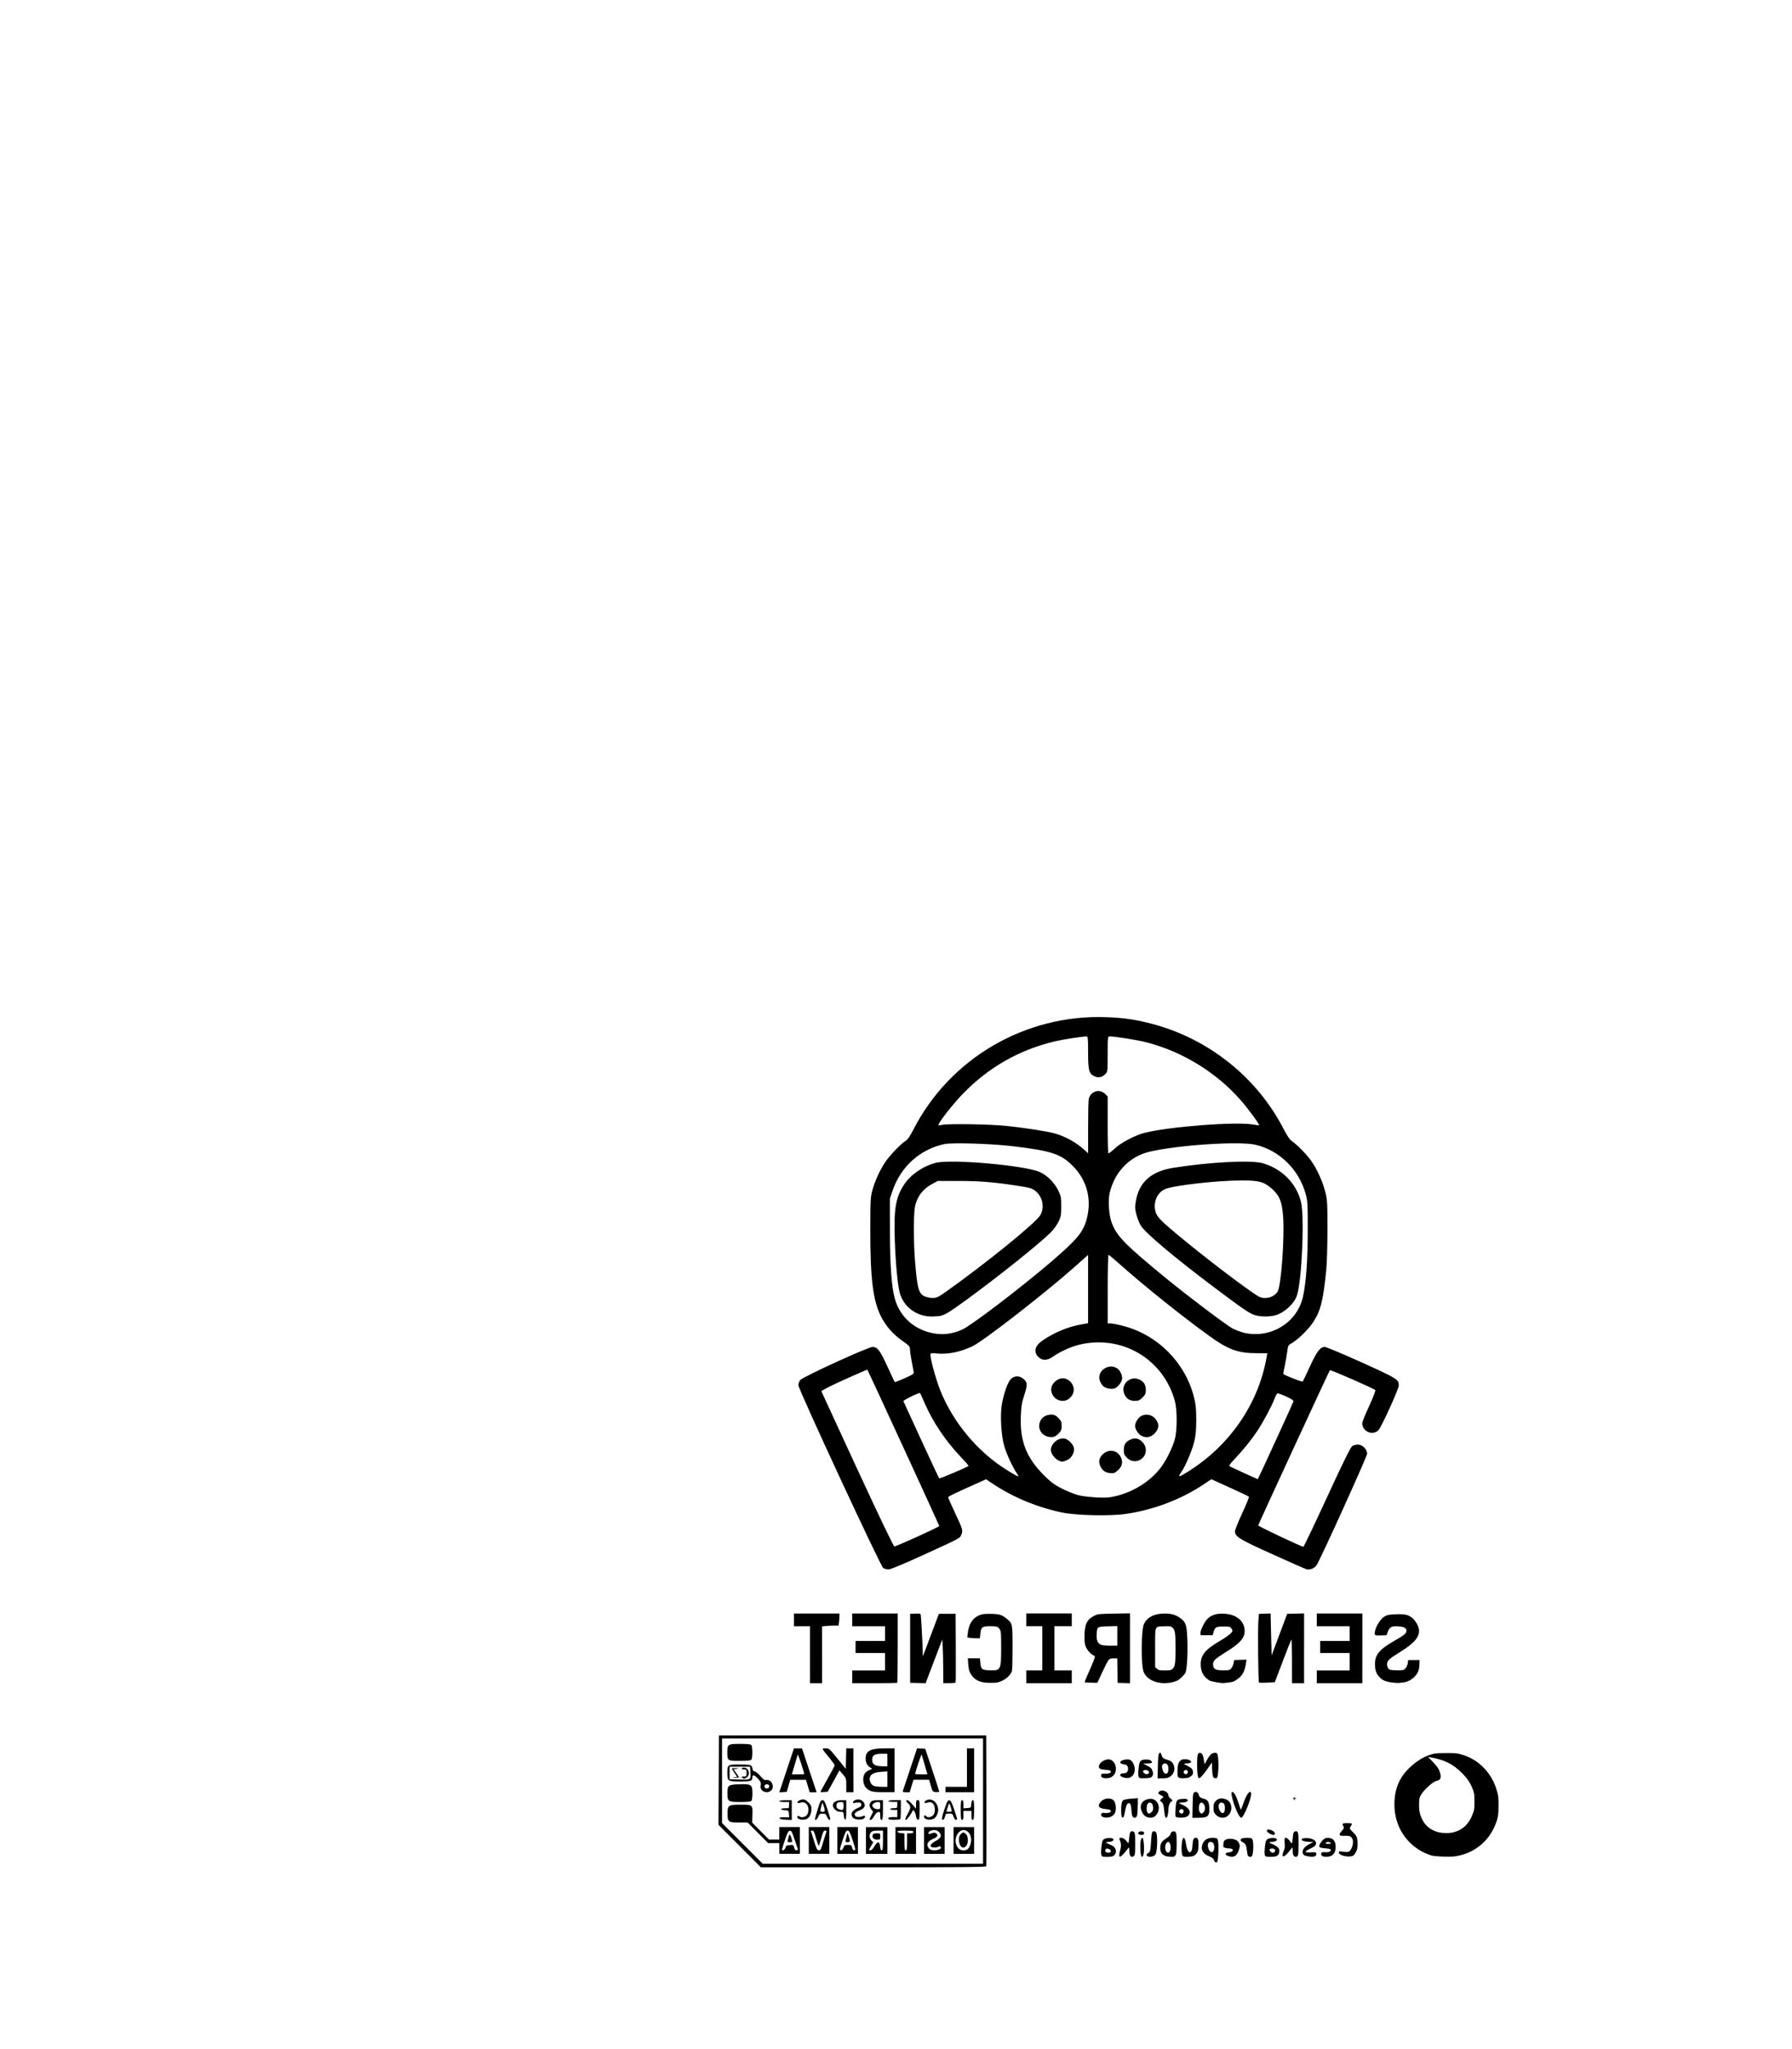 <?xml version="1.0" encoding="UTF-8" standalone="no"?>
<!-- Created with Inkscape (http://www.inkscape.org/) -->

<svg
   xmlns:dc="http://purl.org/dc/elements/1.1/"
   xmlns:cc="http://creativecommons.org/ns#"
   xmlns:rdf="http://www.w3.org/1999/02/22-rdf-syntax-ns#"
   xmlns:svg="http://www.w3.org/2000/svg"
   xmlns="http://www.w3.org/2000/svg"
   xmlns:sodipodi="http://sodipodi.sourceforge.net/DTD/sodipodi-0.dtd"
   xmlns:inkscape="http://www.inkscape.org/namespaces/inkscape"
   width="63.0mm"
   height="72.0mm"
   viewBox="0 0 63.0 72.0"
   version="1.1"
   id="svg8"
   inkscape:version="0.92.1 r15371"
   sodipodi:docname="PCB_artwork.svg">
  <sodipodi:namedview
     id="base"
     pagecolor="#ffffff"
     bordercolor="#666666"
     borderopacity="1.0"
     inkscape:pageopacity="0.0"
     inkscape:pageshadow="2"
     inkscape:zoom="1.979899"
     inkscape:cx="132.64948"
     inkscape:cy="74.460148"
     inkscape:document-units="mm"
     inkscape:current-layer="g4502"
     showgrid="true"
     inkscape:window-width="1920"
     inkscape:window-height="1043"
     inkscape:window-x="0"
     inkscape:window-y="0"
     inkscape:window-maximized="1"
     borderlayer="true"
     inkscape:measure-start="0,0"
     inkscape:measure-end="0,0">
    <inkscape:grid
       id="grid4486"
       units="mm"
       type="xygrid"
       empspacing="1"
       spacingy="2.54"
       spacingx="2.54" />
  </sodipodi:namedview>
  <defs
     id="defs2" />
  <g
     id="g4492"
     sodipodi:insensitive="true"
     inkscape:groupmode="layer"
     inkscape:label="[fixed] BG">
    <rect
       id="rect4490"
       style="stroke:none;fill-opacity:1;fill:#FFFFFF"
       height="72.0"
       width="63.0"
       y="0"
       x="0" />
  </g>
  <g
     id="g4494"
     inkscape:groupmode="layer"
     inkscape:label="Edge.Cuts" />
  <g
     id="g4496"
     inkscape:groupmode="layer"
     inkscape:label="B.Cu-disabled" />
  <g
     id="g4498"
     inkscape:groupmode="layer"
     inkscape:label="B.Mask-disabled" />
  <g
     id="g4500"
     inkscape:groupmode="layer"
     inkscape:label="B.Silk-disabled" />
  <g
     id="g4502"
     inkscape:groupmode="layer"
     inkscape:label="F.Cu">
    <path
       style="fill:#000000;stroke-width:0.034"
       d="m 46.127,55.123 c 0.059,-0.025 0.13,-0.081 0.159,-0.125 0.14,-0.215 1.777,-3.824 1.777,-3.917 0,-0.155 -0.159,-0.316 -0.315,-0.321 -0.068,-0.002 -0.161,0.021 -0.207,0.051 -0.06,0.04 -0.305,0.534 -0.887,1.796 -0.442,0.958 -0.816,1.742 -0.831,1.742 -0.073,0 -1.596,-0.721 -1.589,-0.752 0.012,-0.054 2.493,-5.421 2.52,-5.452 0.021,-0.024 1.526,0.635 1.597,0.699 0.016,0.015 -0.08,0.266 -0.215,0.558 -0.135,0.292 -0.245,0.563 -0.245,0.604 0,0.299 0.377,0.456 0.576,0.239 0.106,-0.116 0.707,-1.438 0.709,-1.561 0.004,-0.213 -0.046,-0.244 -1.307,-0.814 -0.66,-0.298 -1.242,-0.542 -1.294,-0.542 -0.162,9.97e-4 -0.283,0.159 -0.524,0.689 -0.125,0.274 -0.24,0.511 -0.256,0.527 -0.02,0.02 -0.591,-0.202 -0.68,-0.265 -0.004,-0.002 0.023,-0.143 0.057,-0.314 0.035,-0.17 0.074,-0.397 0.087,-0.503 0.022,-0.181 0.033,-0.199 0.162,-0.271 0.207,-0.116 0.587,-0.49 0.745,-0.732 0.264,-0.406 0.349,-0.743 0.458,-1.815 0.025,-0.242 0.044,-0.874 0.044,-1.446 1.8e-4,-0.938 -0.005,-1.039 -0.077,-1.321 -0.093,-0.367 -0.295,-0.812 -0.502,-1.1 -0.156,-0.218 -0.517,-0.583 -0.685,-0.692 -0.059,-0.039 -0.162,-0.192 -0.273,-0.407 -0.937,-1.824 -2.646,-3.187 -4.655,-3.709 -0.566,-0.147 -0.972,-0.206 -1.587,-0.228 -2.842,-0.104 -5.501,1.448 -6.782,3.959 -0.11,0.215 -0.199,0.346 -0.263,0.383 -0.157,0.093 -0.552,0.5 -0.71,0.734 -0.197,0.29 -0.365,0.652 -0.459,0.987 -0.073,0.26 -0.077,0.34 -0.078,1.446 -0.001,1.675 0.095,2.451 0.374,3.004 0.17,0.337 0.424,0.629 0.745,0.853 0.243,0.17 0.274,0.204 0.275,0.301 4.53e-4,0.06 0.024,0.233 0.053,0.384 0.028,0.151 0.06,0.323 0.071,0.381 0.019,0.104 0.016,0.107 -0.311,0.255 -0.182,0.082 -0.338,0.142 -0.347,0.133 -0.009,-0.009 -0.126,-0.255 -0.259,-0.547 -0.259,-0.565 -0.35,-0.686 -0.522,-0.686 -0.155,0 -2.454,1.052 -2.541,1.162 -0.037,0.047 -0.068,0.128 -0.068,0.179 0,0.144 2.887,6.363 2.983,6.426 0.043,0.028 0.129,0.051 0.191,0.05 0.07,-8.8e-4 0.525,-0.19 1.197,-0.497 1.358,-0.621 1.304,-0.592 1.361,-0.729 0.06,-0.144 0.048,-0.184 -0.239,-0.793 -0.125,-0.265 -0.227,-0.497 -0.226,-0.516 4.56e-4,-0.03 0.222,-0.136 1.156,-0.553 l 0.176,-0.079 0.22,0.147 c 0.723,0.484 1.574,0.838 2.459,1.022 0.495,0.103 1.67,0.13 2.218,0.051 0.994,-0.143 1.977,-0.517 2.772,-1.053 l 0.251,-0.169 0.648,0.294 c 0.357,0.162 0.659,0.305 0.673,0.318 0.014,0.013 -0.091,0.271 -0.232,0.574 -0.141,0.303 -0.257,0.593 -0.257,0.644 -4.15e-4,0.189 0.137,0.274 1.308,0.803 0.615,0.278 1.158,0.517 1.207,0.532 0.053,0.015 0.131,0.008 0.195,-0.019 z m -15.984,-3.492 c -0.687,-1.486 -1.256,-2.72 -1.265,-2.742 -0.009,-0.025 0.296,-0.181 0.795,-0.407 0.446,-0.201 0.814,-0.361 0.82,-0.356 0.023,0.027 2.53,5.471 2.529,5.493 -0.001,0.035 -1.52,0.725 -1.58,0.718 -0.03,-0.004 -0.545,-1.077 -1.299,-2.707 z m 7.733,0.895 c -0.141,-0.04 -0.397,-0.145 -0.568,-0.233 -0.251,-0.129 -0.371,-0.22 -0.621,-0.471 -0.604,-0.607 -0.831,-1.191 -0.799,-2.049 0.014,-0.361 0.034,-0.484 0.124,-0.762 0.12,-0.369 0.113,-0.447 -0.05,-0.575 -0.135,-0.106 -0.307,-0.097 -0.427,0.024 -0.107,0.107 -0.246,0.5 -0.313,0.885 -0.066,0.378 -0.024,1.107 0.085,1.471 0.087,0.292 0.279,0.706 0.44,0.952 0.073,0.112 0.074,0.117 0.01,0.093 -0.037,-0.014 -0.197,-0.106 -0.354,-0.204 -1.039,-0.649 -1.893,-1.67 -2.348,-2.806 -0.142,-0.356 -0.343,-1.075 -0.343,-1.231 0,-0.081 0.004,-0.082 0.232,-0.061 0.384,0.036 0.827,-0.055 1.248,-0.257 0.388,-0.186 2.555,-1.869 3.586,-2.785 l 0.475,-0.423 v 1.2 1.2 l -0.248,0.044 c -0.457,0.082 -0.933,0.279 -1.339,0.554 -0.294,0.199 -0.346,0.416 -0.145,0.603 0.127,0.118 0.306,0.111 0.485,-0.018 0.228,-0.165 0.617,-0.346 0.898,-0.418 1.503,-0.385 2.991,0.475 3.399,1.965 0.085,0.309 0.085,1.031 8.7e-4,1.342 -0.091,0.336 -0.337,0.815 -0.553,1.075 -0.412,0.497 -1.061,0.861 -1.723,0.968 -0.235,0.038 -0.897,-0.009 -1.152,-0.081 z m 1.42,-0.859 c 0.156,-0.137 0.192,-0.289 0.108,-0.464 -0.115,-0.243 -0.409,-0.301 -0.614,-0.121 -0.143,0.126 -0.18,0.26 -0.114,0.417 0.07,0.165 0.171,0.242 0.344,0.261 0.133,0.015 0.166,0.004 0.276,-0.093 z m 0.774,-0.367 c 0.232,-0.118 0.284,-0.412 0.109,-0.612 -0.126,-0.143 -0.26,-0.18 -0.417,-0.114 -0.184,0.078 -0.253,0.179 -0.253,0.371 0,0.141 0.017,0.184 0.105,0.273 0.13,0.13 0.3,0.161 0.456,0.081 z m -2.54,-0.004 c 0.151,-0.075 0.256,-0.274 0.224,-0.422 -0.029,-0.131 -0.194,-0.298 -0.323,-0.326 -0.215,-0.047 -0.485,0.173 -0.485,0.395 0,0.183 0.224,0.413 0.402,0.413 0.034,-2.5e-5 0.116,-0.027 0.182,-0.06 z m 3.047,-0.915 c 0.139,-0.139 0.176,-0.264 0.118,-0.403 -0.101,-0.244 -0.371,-0.343 -0.587,-0.215 -0.101,0.059 -0.204,0.23 -0.204,0.337 0,0.107 0.103,0.278 0.204,0.337 0.165,0.097 0.336,0.077 0.469,-0.056 z m -3.371,-0.002 c 0.1,-0.1 0.117,-0.141 0.117,-0.279 0,-0.138 -0.017,-0.179 -0.117,-0.279 -0.09,-0.09 -0.146,-0.117 -0.243,-0.117 -0.166,0 -0.315,0.081 -0.38,0.205 -0.147,0.284 0.049,0.586 0.38,0.586 0.097,0 0.152,-0.027 0.243,-0.117 z m 2.96,-1.273 c 0.097,-0.097 0.117,-0.142 0.117,-0.268 0,-0.172 -0.064,-0.281 -0.207,-0.355 -0.351,-0.182 -0.715,0.182 -0.533,0.533 0.074,0.143 0.183,0.207 0.355,0.207 0.125,0 0.17,-0.02 0.268,-0.117 z m -2.585,0.042 c 0.22,-0.173 0.225,-0.451 0.013,-0.63 -0.15,-0.126 -0.335,-0.119 -0.492,0.019 -0.152,0.133 -0.186,0.287 -0.104,0.46 0.105,0.222 0.397,0.297 0.583,0.151 z m 1.622,-0.37 c 0.09,-0.038 0.215,-0.193 0.241,-0.299 0.03,-0.119 -0.049,-0.314 -0.158,-0.391 -0.294,-0.21 -0.726,0.074 -0.625,0.411 0.021,0.069 0.075,0.161 0.121,0.204 0.092,0.086 0.306,0.124 0.421,0.075 z m 4.557,2.991 c -0.251,-0.114 -0.483,-0.222 -0.515,-0.239 -0.051,-0.027 -0.028,-0.064 0.162,-0.266 0.306,-0.324 0.583,-0.668 0.794,-0.983 0.203,-0.302 0.517,-0.891 0.609,-1.139 0.034,-0.092 0.079,-0.174 0.1,-0.182 0.021,-0.008 0.159,0.041 0.307,0.109 0.204,0.094 0.265,0.138 0.253,0.182 -0.014,0.051 -1.241,2.724 -1.251,2.725 -0.003,7.8e-5 -0.209,-0.093 -0.46,-0.207 z M 32.387,50.598 c -0.336,-0.729 -0.618,-1.342 -0.626,-1.363 -0.014,-0.036 0.56,-0.316 0.586,-0.286 0.006,0.008 0.079,0.167 0.161,0.355 0.289,0.665 0.731,1.322 1.268,1.887 0.159,0.167 0.283,0.31 0.275,0.317 -0.047,0.046 -1.015,0.457 -1.032,0.438 -0.012,-0.013 -0.296,-0.619 -0.632,-1.348 z m 9.068,1.253 c 0,-0.011 0.032,-0.065 0.071,-0.12 0.138,-0.194 0.376,-0.746 0.452,-1.049 0.061,-0.245 0.077,-0.406 0.077,-0.79 0,-0.384 -0.015,-0.544 -0.077,-0.79 -0.306,-1.226 -1.285,-2.207 -2.51,-2.518 -0.18,-0.046 -0.371,-0.083 -0.426,-0.083 h -0.099 v -1.205 c 0,-0.663 0.012,-1.205 0.027,-1.205 0.015,0 0.203,0.157 0.419,0.349 0.839,0.747 2.179,1.82 3.134,2.508 0.656,0.473 1.001,0.599 1.644,0.6 l 0.387,6.82e-4 -0.021,0.121 c -0.286,1.665 -1.318,3.155 -2.819,4.072 -0.204,0.125 -0.258,0.147 -0.258,0.107 z m 2.272,-5.024 c -0.123,-0.029 -0.309,-0.101 -0.413,-0.159 -0.236,-0.133 -1.561,-1.133 -2.272,-1.714 -1.507,-1.233 -1.792,-1.526 -1.966,-2.013 -0.093,-0.261 -0.125,-0.763 -0.065,-1.02 0.174,-0.747 0.704,-1.292 1.415,-1.456 1.021,-0.235 3.151,-0.373 3.713,-0.241 0.841,0.197 1.525,0.867 1.763,1.726 0.069,0.247 0.074,0.348 0.074,1.284 -8.8e-4,1.04 -0.06,1.855 -0.17,2.337 -0.208,0.912 -1.143,1.478 -2.079,1.258 z m 1.125,-0.615 c 0.322,-0.101 0.655,-0.414 0.746,-0.7 0.171,-0.539 0.267,-2.741 0.142,-3.269 -0.154,-0.652 -0.664,-1.172 -1.344,-1.37 -0.404,-0.118 -1.873,-0.042 -3.148,0.161 -0.776,0.124 -1.201,0.501 -1.315,1.167 -0.037,0.213 -0.034,0.275 0.018,0.474 0.033,0.126 0.099,0.296 0.147,0.377 0.151,0.258 1.17,1.118 2.578,2.175 1.063,0.798 1.251,0.926 1.452,0.986 0.196,0.059 0.531,0.058 0.722,-0.002 z M 44.081,45.448 c -0.706,-0.481 -2.178,-1.623 -2.967,-2.303 -0.293,-0.252 -0.409,-0.376 -0.46,-0.491 -0.145,-0.328 -0.004,-0.735 0.302,-0.87 0.3,-0.133 1.838,-0.306 2.718,-0.306 0.59,0 0.775,0.052 1.046,0.296 0.264,0.238 0.348,0.442 0.388,0.951 0.058,0.738 -0.067,2.469 -0.193,2.661 -0.09,0.137 -0.257,0.222 -0.439,0.222 -0.135,9.5e-5 -0.199,-0.026 -0.396,-0.16 z M 32.721,46.829 C 32.099,46.683 31.632,46.242 31.461,45.641 31.344,45.229 31.288,44.468 31.286,43.267 l -0.001,-1.153 0.094,-0.275 c 0.289,-0.848 0.962,-1.454 1.821,-1.639 0.266,-0.057 1.627,-0.016 2.37,0.071 1.394,0.164 1.724,0.272 2.152,0.704 0.511,0.515 0.679,1.223 0.461,1.932 -0.128,0.414 -0.346,0.669 -1.202,1.406 -1.053,0.906 -2.827,2.259 -3.157,2.407 -0.366,0.164 -0.72,0.199 -1.101,0.11 z m 0.371,-0.6 c 0.168,-0.051 0.333,-0.155 0.895,-0.564 1.105,-0.805 2.563,-1.97 2.957,-2.364 0.093,-0.093 0.213,-0.258 0.267,-0.368 0.088,-0.179 0.098,-0.235 0.098,-0.545 0,-0.319 -0.008,-0.362 -0.112,-0.571 -0.132,-0.269 -0.381,-0.516 -0.638,-0.633 -0.512,-0.234 -3.099,-0.464 -3.656,-0.326 -0.44,0.11 -0.881,0.409 -1.111,0.754 -0.196,0.294 -0.284,0.55 -0.324,0.95 -0.064,0.637 0.039,2.423 0.166,2.872 0.141,0.499 0.601,0.832 1.141,0.825 0.127,-0.002 0.27,-0.015 0.317,-0.029 z M 32.523,45.558 c -0.23,-0.096 -0.278,-0.273 -0.361,-1.341 -0.046,-0.593 -0.044,-1.591 0.004,-1.817 0.077,-0.362 0.283,-0.63 0.623,-0.809 l 0.182,-0.096 0.723,8.14e-4 c 0.74,8.58e-4 1.199,0.037 2.008,0.158 0.528,0.079 0.605,0.103 0.74,0.23 0.227,0.215 0.281,0.563 0.126,0.821 -0.165,0.274 -1.933,1.707 -3.299,2.674 -0.28,0.198 -0.343,0.228 -0.474,0.228 -0.083,0 -0.205,-0.022 -0.27,-0.05 z m 6.419,-6.039 v -0.991 l -0.089,-0.089 c -0.199,-0.199 -0.522,-0.095 -0.578,0.187 -0.012,0.059 -0.021,0.51 -0.021,1.002 v 0.895 L 38.124,40.404 c -0.305,-0.276 -0.707,-0.493 -1.093,-0.591 -0.286,-0.072 -1.003,-0.182 -1.633,-0.25 -0.572,-0.062 -2.053,-0.086 -2.284,-0.037 -0.089,0.019 -0.129,0.016 -0.121,-0.008 0.046,-0.134 0.524,-0.74 0.855,-1.082 0.904,-0.934 1.989,-1.552 3.248,-1.848 0.274,-0.065 0.944,-0.168 1.097,-0.17 0.055,-6.33e-4 0.06,0.048 0.06,0.551 0,0.638 0.031,0.757 0.218,0.846 0.143,0.068 0.27,0.044 0.387,-0.073 0.082,-0.082 0.083,-0.093 0.083,-0.704 0,-0.593 0.004,-0.621 0.067,-0.621 0.18,0 0.92,0.116 1.241,0.194 1.276,0.312 2.509,1.061 3.374,2.052 0.262,0.3 0.665,0.85 0.641,0.875 -0.006,0.006 -0.093,-0.004 -0.194,-0.023 -0.587,-0.111 -2.962,0.069 -3.838,0.292 -0.329,0.084 -0.819,0.342 -1.041,0.549 -0.109,0.101 -0.209,0.177 -0.224,0.169 -0.014,-0.009 -0.026,-0.462 -0.026,-1.007 z"
       id="path5274"
       inkscape:connector-curvature="0" />
    <path
       style="fill:#000000;stroke-width:0.031"
       d="m 34.672,65.573 c 0.008,-0.022 0.011,-1.065 0.007,-2.318 l -0.008,-2.278 h -4.698 -4.698 l -0.008,1.571 -0.008,1.571 0.746,0.747 0.746,0.747 h 3.953 c 3.134,0 3.956,-0.008 3.968,-0.039 z M 26.099,64.772 25.384,64.057 v -1.485 -1.485 h 4.588 4.588 v 2.2 2.2 h -3.873 -3.873 z m 8.147,-0.102 v -0.471 h -0.361 -0.361 v 0.471 0.471 h 0.361 0.361 z m -0.561,0.266 c -0.257,-0.326 0.094,-0.841 0.37,-0.544 0.123,0.132 0.112,0.422 -0.021,0.568 -0.078,0.087 -0.273,0.073 -0.349,-0.024 z m 0.292,-0.085 c 0.071,-0.102 0.064,-0.324 -0.014,-0.402 -0.035,-0.035 -0.077,-0.063 -0.094,-0.063 -0.017,0 -0.06,0.028 -0.094,0.063 -0.124,0.124 -0.055,0.471 0.094,0.471 0.033,0 0.081,-0.031 0.108,-0.07 z M 33.209,64.67 v -0.471 h -0.361 -0.361 v 0.471 0.471 h 0.361 0.361 z m -0.542,0.291 c -0.119,-0.133 -0.069,-0.263 0.135,-0.348 0.159,-0.066 0.193,-0.125 0.11,-0.194 -0.035,-0.029 -0.071,-0.03 -0.146,-0.004 -0.125,0.044 -0.122,0.044 -0.122,-0.013 0,-0.064 0.147,-0.117 0.258,-0.092 0.109,0.024 0.195,0.144 0.167,0.232 -0.011,0.035 -0.094,0.103 -0.183,0.151 -0.197,0.106 -0.226,0.207 -0.063,0.223 0.055,0.005 0.129,-0.005 0.163,-0.024 0.045,-0.024 0.069,-0.023 0.085,0.003 0.067,0.109 -0.311,0.17 -0.404,0.066 z m -0.463,-0.291 v -0.471 h -0.361 -0.361 v 0.471 0.471 h 0.361 0.361 z m -0.409,0.049 v -0.297 l -0.115,-0.01 c -0.063,-0.005 -0.121,-0.027 -0.128,-0.049 -0.01,-0.029 0.058,-0.039 0.273,-0.039 0.233,0 0.285,0.009 0.285,0.047 0,0.033 -0.033,0.047 -0.11,0.047 h -0.11 v 0.299 c 0,0.244 -0.009,0.299 -0.047,0.299 -0.039,0 -0.047,-0.054 -0.047,-0.297 z m -0.597,-0.049 v -0.471 h -0.377 -0.377 v 0.471 0.471 h 0.377 0.377 z m -0.257,0.212 c -0.014,-0.19 -0.091,-0.194 -0.199,-0.01 -0.054,0.092 -0.106,0.143 -0.145,0.143 -0.058,0 -0.056,-0.008 0.021,-0.14 l 0.082,-0.14 -0.065,-0.065 c -0.078,-0.078 -0.084,-0.211 -0.013,-0.29 0.039,-0.043 0.098,-0.057 0.236,-0.057 h 0.184 v 0.346 c 0,0.28 -0.009,0.346 -0.045,0.346 -0.031,0 -0.048,-0.043 -0.055,-0.133 z m 0.006,-0.354 c 0,-0.107 -0.003,-0.11 -0.124,-0.11 -0.097,0 -0.128,0.014 -0.144,0.064 -0.029,0.091 0.038,0.156 0.161,0.156 0.1,0 0.106,-0.006 0.106,-0.11 z m -0.786,0.141 v -0.471 h -0.361 -0.361 v 0.471 0.471 h 0.361 0.361 z m -0.204,0.251 c -0.019,-0.085 -0.032,-0.094 -0.146,-0.094 -0.11,0 -0.129,0.011 -0.158,0.094 -0.02,0.058 -0.055,0.094 -0.09,0.094 -0.052,0 -0.046,-0.033 0.057,-0.346 0.096,-0.291 0.124,-0.346 0.179,-0.346 0.054,0 0.083,0.055 0.179,0.346 0.104,0.315 0.109,0.346 0.057,0.346 -0.038,0 -0.064,-0.031 -0.078,-0.094 z m -0.081,-0.244 c -0.001,-0.03 -0.02,-0.104 -0.042,-0.164 l -0.039,-0.109 -0.037,0.146 c -0.048,0.189 -0.049,0.181 0.042,0.181 0.055,0 0.078,-0.017 0.076,-0.055 z m -0.72,-0.008 v -0.471 h -0.361 -0.361 v 0.471 0.471 h 0.361 0.361 z m -0.536,0.024 c -0.054,-0.177 -0.105,-0.333 -0.113,-0.346 -0.008,-0.013 0.013,-0.024 0.047,-0.024 0.05,0 0.075,0.049 0.135,0.267 0.041,0.147 0.083,0.267 0.093,0.267 0.011,0 0.052,-0.12 0.091,-0.267 0.059,-0.22 0.083,-0.267 0.134,-0.267 0.042,0 0.056,0.015 0.044,0.047 -0.01,0.026 -0.056,0.171 -0.101,0.322 -0.1,0.33 -0.096,0.322 -0.171,0.322 -0.048,0 -0.079,-0.062 -0.159,-0.322 z m -0.501,-0.024 v -0.471 h -0.361 -0.361 v 0.22 0.22 h -0.181 -0.181 l -0.296,-0.298 -0.296,-0.298 0.009,-0.281 c 0.011,-0.346 0.007,-0.349 -0.427,-0.349 -0.415,0 -0.449,0.024 -0.449,0.311 0,0.295 0.029,0.317 0.412,0.317 h 0.297 l 0.36,0.361 0.36,0.361 h 0.197 0.197 v 0.189 0.189 h 0.361 0.361 z m -0.2,0.25 c -0.018,-0.091 -0.026,-0.096 -0.152,-0.086 -0.112,0.008 -0.136,0.022 -0.151,0.088 -0.017,0.072 -0.126,0.134 -0.126,0.072 0,-0.015 0.047,-0.168 0.105,-0.34 0.084,-0.25 0.118,-0.315 0.17,-0.323 0.056,-0.008 0.078,0.031 0.167,0.299 0.056,0.169 0.109,0.326 0.117,0.347 0.009,0.023 -0.011,0.039 -0.048,0.039 -0.044,0 -0.068,-0.028 -0.082,-0.096 z m -0.088,-0.305 c -0.043,-0.16 -0.077,-0.187 -0.102,-0.081 -0.012,0.049 -0.029,0.113 -0.038,0.144 -0.013,0.044 0.003,0.055 0.078,0.055 0.093,0 0.094,-9.03e-4 0.062,-0.118 z m 6.395,-0.689 c 0.012,-0.012 0.021,-0.167 0.021,-0.346 0,-0.262 -0.009,-0.325 -0.045,-0.325 -0.031,0 -0.048,0.043 -0.055,0.134 -0.01,0.133 -0.01,0.134 -0.143,0.143 l -0.134,0.01 v -0.143 c 0,-0.106 -0.012,-0.143 -0.047,-0.143 -0.039,0 -0.047,0.059 -0.047,0.346 0,0.286 0.008,0.346 0.047,0.346 0.036,0 0.047,-0.038 0.047,-0.157 V 63.632 h 0.141 0.141 v 0.157 c 0,0.146 0.022,0.187 0.073,0.136 z m -0.576,-0.004 c 0,-0.014 -0.047,-0.166 -0.105,-0.338 -0.084,-0.25 -0.118,-0.315 -0.169,-0.323 -0.056,-0.008 -0.079,0.033 -0.176,0.322 -0.1,0.3 -0.107,0.401 -0.024,0.349 0.016,-0.01 0.038,-0.06 0.05,-0.112 0.019,-0.084 0.033,-0.094 0.141,-0.094 0.11,0 0.124,0.01 0.157,0.11 0.02,0.06 0.056,0.11 0.081,0.11 0.025,0 0.045,-0.011 0.045,-0.025 z m -0.377,-0.269 c 0,-0.01 0.05,-0.171 0.085,-0.272 0.009,-0.028 0.034,0.011 0.06,0.094 0.058,0.189 0.058,0.189 -0.05,0.189 -0.052,0 -0.094,-0.005 -0.094,-0.011 z m -0.449,0.256 c 0.099,-0.048 0.177,-0.23 0.156,-0.363 -0.037,-0.228 -0.197,-0.353 -0.382,-0.3 -0.093,0.027 -0.139,0.13 -0.047,0.107 0.155,-0.04 0.187,-0.037 0.248,0.025 0.09,0.09 0.092,0.323 0.003,0.412 -0.066,0.066 -0.203,0.085 -0.236,0.031 -0.029,-0.047 -0.079,-0.038 -0.079,0.015 0,0.098 0.197,0.141 0.336,0.073 z m -0.515,0.017 c 0.012,-0.012 0.022,-0.168 0.022,-0.346 0,-0.304 -0.004,-0.325 -0.063,-0.325 -0.054,0 -0.063,0.021 -0.064,0.149 l -0.001,0.149 -0.128,-0.149 c -0.07,-0.082 -0.148,-0.149 -0.172,-0.149 -0.062,0 -0.055,0.043 0.018,0.109 0.106,0.096 0.106,0.164 0.003,0.347 -0.102,0.181 -0.117,0.235 -0.065,0.235 0.028,0 0.189,-0.227 0.232,-0.326 0.023,-0.053 0.095,0.074 0.113,0.198 0.015,0.105 0.06,0.152 0.104,0.108 z m -0.659,-6.62e-4 c 0.012,-0.011 0.021,-0.167 0.021,-0.346 v -0.325 h -0.22 c -0.126,0 -0.22,0.013 -0.22,0.031 0,0.017 0.071,0.031 0.157,0.031 h 0.157 v 0.11 c 0,0.107 -0.003,0.11 -0.126,0.11 -0.069,0 -0.126,0.014 -0.126,0.031 0,0.017 0.057,0.031 0.126,0.031 h 0.126 v 0.126 0.126 H 31.387 c -0.119,0 -0.157,0.012 -0.157,0.047 0,0.037 0.043,0.047 0.199,0.047 0.109,0 0.208,-0.009 0.22,-0.021 z M 31.041,63.601 V 63.255 h -0.184 c -0.138,0 -0.197,0.014 -0.236,0.057 -0.07,0.077 -0.066,0.168 0.012,0.267 l 0.064,0.082 -0.064,0.126 c -0.076,0.149 -0.077,0.16 -0.019,0.16 0.025,0 0.078,-0.06 0.118,-0.134 0.047,-0.085 0.099,-0.137 0.144,-0.144 0.064,-0.009 0.07,0.003 0.07,0.134 0,0.107 0.012,0.144 0.047,0.144 0.039,0 0.047,-0.059 0.047,-0.346 z m -0.328,-0.081 c -0.027,-0.027 -0.049,-0.061 -0.049,-0.076 0,-0.058 0.103,-0.126 0.191,-0.126 0.086,0 0.092,0.008 0.092,0.126 0,0.118 -0.006,0.126 -0.092,0.126 -0.051,0 -0.114,-0.022 -0.141,-0.049 z m -0.372,0.396 c 0.039,-0.017 0.071,-0.053 0.071,-0.082 0,-0.037 -0.015,-0.045 -0.055,-0.028 -0.113,0.049 -0.247,0.051 -0.285,0.005 -0.06,-0.072 -0.014,-0.137 0.14,-0.195 0.177,-0.068 0.232,-0.166 0.157,-0.281 -0.062,-0.095 -0.174,-0.129 -0.293,-0.089 -0.089,0.03 -0.128,0.13 -0.041,0.105 0.026,-0.007 0.09,-0.014 0.141,-0.016 0.074,-0.002 0.096,0.012 0.104,0.067 0.008,0.055 -0.015,0.08 -0.109,0.119 -0.22,0.092 -0.286,0.211 -0.191,0.342 0.047,0.065 0.258,0.095 0.36,0.052 z M 29.752,63.604 V 63.255 h -0.173 c -0.276,0 -0.387,0.166 -0.221,0.331 0.052,0.052 0.112,0.077 0.187,0.077 0.106,0 0.11,0.004 0.119,0.131 0.005,0.072 0.027,0.137 0.049,0.144 0.03,0.01 0.039,-0.071 0.039,-0.335 z m -0.265,-0.033 c -0.061,-0.023 -0.081,-0.053 -0.081,-0.122 0,-0.097 0.045,-0.13 0.175,-0.13 0.067,0 0.076,0.014 0.076,0.12 0,0.168 -0.025,0.187 -0.171,0.132 z M 29.187,63.909 c 0,-0.021 -0.045,-0.176 -0.101,-0.346 -0.088,-0.268 -0.11,-0.308 -0.171,-0.308 -0.062,0 -0.082,0.038 -0.166,0.31 -0.053,0.17 -0.096,0.326 -0.096,0.346 0,0.076 0.068,0.031 0.112,-0.074 0.04,-0.096 0.06,-0.11 0.155,-0.11 0.095,0 0.115,0.014 0.155,0.11 0.044,0.106 0.112,0.15 0.112,0.072 z m -0.346,-0.284 c 9.7e-5,-0.022 0.016,-0.096 0.036,-0.165 l 0.036,-0.126 0.04,0.11 c 0.063,0.173 0.056,0.22 -0.033,0.22 -0.043,0 -0.078,-0.018 -0.078,-0.039 z m -0.481,0.29 c 0.094,-0.038 0.167,-0.189 0.167,-0.347 0,-0.106 -0.02,-0.15 -0.107,-0.237 -0.113,-0.113 -0.186,-0.13 -0.317,-0.07 -0.082,0.037 -0.092,0.115 -0.012,0.092 0.135,-0.038 0.179,-0.034 0.249,0.023 0.1,0.081 0.109,0.309 0.017,0.41 -0.064,0.071 -0.204,0.088 -0.26,0.032 -0.025,-0.025 -0.041,-0.023 -0.058,0.005 -0.057,0.092 0.165,0.155 0.322,0.092 z m -0.525,-0.312 v -0.347 h -0.22 c -0.126,0 -0.22,0.013 -0.22,0.031 0,0.017 0.078,0.031 0.173,0.031 h 0.173 v 0.11 c 0,0.109 -7.81e-4,0.11 -0.141,0.11 -0.179,0 -0.186,0.056 -0.008,0.069 0.13,0.009 0.134,0.013 0.143,0.128 l 0.01,0.118 h -0.177 c -0.128,0 -0.174,0.011 -0.164,0.039 0.008,0.025 0.09,0.043 0.223,0.049 l 0.21,0.009 z M 26.415,63.281 c 0.022,-0.022 0.038,-0.13 0.038,-0.266 0,-0.31 -0.036,-0.334 -0.473,-0.32 -0.382,0.013 -0.407,0.033 -0.407,0.326 0,0.279 0.029,0.297 0.46,0.297 0.226,0 0.358,-0.013 0.382,-0.038 z m 7.831,-1.078 V 61.433 h -0.126 -0.126 v 0.676 0.676 h -0.377 -0.377 v 0.094 0.094 h 0.503 0.503 z m -1.226,0.748 c 0,-0.014 -0.111,-0.358 -0.246,-0.764 l -0.246,-0.738 -0.144,-0.009 -0.144,-0.009 -0.243,0.732 c -0.134,0.403 -0.25,0.75 -0.258,0.772 -0.01,0.027 0.024,0.039 0.114,0.039 h 0.128 l 0.067,-0.22 0.067,-0.22 h 0.275 0.275 l 0.06,0.212 c 0.06,0.21 0.062,0.212 0.177,0.222 0.064,0.005 0.117,-0.002 0.117,-0.016 z m -0.848,-0.614 c 0.012,-0.102 0.219,-0.717 0.231,-0.684 0.009,0.026 0.058,0.192 0.109,0.369 l 0.092,0.322 h -0.216 c -0.119,0 -0.216,-0.004 -0.216,-0.008 z m -0.724,-0.134 V 61.433 h -0.347 c -0.502,0 -0.669,0.089 -0.669,0.357 0,0.147 0.062,0.262 0.174,0.322 0.068,0.036 0.067,0.038 -0.043,0.084 -0.149,0.062 -0.215,0.164 -0.215,0.329 0,0.184 0.071,0.308 0.219,0.384 0.104,0.053 0.185,0.063 0.502,0.063 h 0.378 z m -0.735,0.546 c -0.095,-0.043 -0.159,-0.186 -0.132,-0.293 0.03,-0.12 0.152,-0.181 0.397,-0.198 l 0.219,-0.016 v 0.271 0.271 h -0.203 c -0.112,0 -0.238,-0.016 -0.281,-0.036 z m 0.065,-0.723 c -0.093,-0.049 -0.115,-0.088 -0.115,-0.206 -6.62e-4,-0.143 0.093,-0.198 0.336,-0.198 h 0.197 v 0.22 0.22 h -0.175 c -0.096,0 -0.206,-0.016 -0.244,-0.036 z m -0.776,0.178 V 61.433 h -0.125 -0.125 l -0.009,0.359 -0.009,0.359 -0.292,-0.359 C 29.16,61.442 29.149,61.433 29.026,61.433 c -0.148,0 -0.152,-0.011 0.12,0.319 0.109,0.132 0.198,0.256 0.198,0.275 0,0.019 -0.113,0.235 -0.251,0.479 -0.138,0.244 -0.251,0.45 -0.251,0.457 0,0.007 0.058,0.009 0.129,0.004 l 0.129,-0.01 0.206,-0.375 0.206,-0.375 0.12,0.139 c 0.117,0.136 0.12,0.146 0.12,0.383 l 9.9e-5,0.244 h 0.126 0.126 z m -1.55,0 -0.256,-0.77 h -0.142 -0.142 l -0.257,0.772 -0.257,0.772 0.131,-0.009 0.131,-0.009 0.061,-0.212 0.061,-0.212 h 0.276 0.276 l 0.066,0.22 0.066,0.22 h 0.122 0.122 z m -0.518,-0.181 c 0.051,-0.177 0.101,-0.343 0.11,-0.369 0.012,-0.033 0.218,0.583 0.229,0.684 4.62e-4,0.004 -0.097,0.008 -0.216,0.008 h -0.217 z m -0.823,0.888 c 0.137,-0.137 0.006,-0.404 -0.181,-0.368 -0.056,0.011 -0.1,-0.02 -0.198,-0.137 -0.069,-0.083 -0.158,-0.155 -0.196,-0.161 -0.047,-0.007 -0.073,-0.036 -0.08,-0.088 -0.02,-0.146 -0.052,-0.157 -0.448,-0.157 -0.434,0 -0.437,0.002 -0.437,0.31 0,0.273 0.022,0.287 0.452,0.287 0.375,0 0.428,-0.018 0.428,-0.148 0,-0.107 0.072,-0.088 0.199,0.052 0.096,0.106 0.109,0.14 0.094,0.232 -0.014,0.084 -0.002,0.123 0.049,0.175 0.084,0.084 0.235,0.086 0.318,0.004 z m -0.236,-0.141 c 0,-0.069 0.098,-0.104 0.149,-0.053 0.053,0.053 7.21e-4,0.136 -0.078,0.125 -0.046,-0.007 -0.071,-0.032 -0.071,-0.072 z m -1.226,-0.472 v -0.22 h 0.361 0.361 l 0.009,0.185 c 0.015,0.283 0.027,0.274 -0.378,0.264 l -0.354,-0.009 z m 0.606,0.155 c 0.099,-0.069 0.097,-0.246 -0.004,-0.312 -0.041,-0.027 -0.097,-0.04 -0.126,-0.029 -0.079,0.03 -0.061,0.063 0.035,0.061 0.08,-0.001 0.086,0.008 0.086,0.124 0,0.116 -0.006,0.126 -0.086,0.124 -0.095,-0.001 -0.115,0.031 -0.037,0.061 0.063,0.024 0.051,0.027 0.132,-0.03 z m -0.277,-0.006 c -4.63e-4,-0.013 -0.044,-0.08 -0.096,-0.149 l -0.095,-0.126 0.104,-0.019 c 0.101,-0.019 0.1,-0.02 -0.029,-0.024 -0.073,-0.002 -0.134,0.004 -0.134,0.014 0,0.01 0.042,0.08 0.094,0.155 l 0.094,0.137 -0.102,0.013 c -0.089,0.011 -0.085,0.013 0.031,0.018 0.073,0.003 0.133,-0.005 0.133,-0.019 z m 0.435,-0.611 c 0.05,-0.05 0.05,-0.472 0,-0.522 -0.025,-0.025 -0.158,-0.038 -0.391,-0.038 -0.43,0 -0.452,0.014 -0.452,0.287 0,0.307 0.004,0.31 0.435,0.31 0.246,0 0.382,-0.013 0.407,-0.038 z"
       id="path11642"
       inkscape:connector-curvature="0" />
    <path
       style="fill:#000000;stroke-width:0.016"
       d="m 42.797,65.41 c 0.036,-0.114 0.052,-0.526 0.027,-0.703 -0.016,-0.114 -0.042,-0.132 -0.188,-0.132 -0.18,5.58e-4 -0.288,0.062 -0.353,0.204 -0.086,0.185 -0.002,0.358 0.214,0.441 0.119,0.045 0.174,0.092 0.193,0.165 0.016,0.059 0.091,0.077 0.107,0.025 z m -0.263,-0.366 c -0.068,-0.075 -0.094,-0.247 -0.045,-0.297 0.042,-0.042 0.132,-0.033 0.164,0.016 0.067,0.102 0.035,0.317 -0.047,0.317 -0.021,0 -0.054,-0.017 -0.072,-0.037 z m 8.617,0.182 c 0.637,-0.086 1.171,-0.499 1.412,-1.092 0.099,-0.243 0.121,-0.372 0.12,-0.701 -9.64e-4,-0.272 -0.005,-0.318 -0.044,-0.462 -0.089,-0.332 -0.237,-0.603 -0.455,-0.834 -0.232,-0.246 -0.499,-0.406 -0.826,-0.495 -0.148,-0.04 -0.182,-0.043 -0.509,-0.043 -0.379,-4.02e-4 -0.462,0.012 -0.683,0.1 -0.28,0.112 -0.616,0.376 -0.818,0.644 -0.22,0.292 -0.325,0.634 -0.326,1.058 -0.001,0.749 0.401,1.392 1.064,1.705 0.083,0.039 0.206,0.083 0.273,0.098 0.147,0.032 0.624,0.046 0.791,0.024 z m -0.548,-0.839 c -0.271,-0.057 -0.488,-0.22 -0.603,-0.455 -0.089,-0.181 -0.118,-0.33 -0.11,-0.565 0.006,-0.176 0.01,-0.194 0.061,-0.29 0.094,-0.176 0.424,-0.476 0.553,-0.502 0.137,-0.028 0.172,-0.104 0.126,-0.27 -0.041,-0.147 -0.096,-0.231 -0.271,-0.411 l -0.155,-0.161 0.065,0.011 c 0.518,0.09 0.817,0.24 1.142,0.57 0.187,0.19 0.294,0.356 0.373,0.575 0.05,0.139 0.051,0.152 0.051,0.413 -1.85e-4,0.253 -0.003,0.277 -0.046,0.4 -0.138,0.395 -0.381,0.62 -0.746,0.692 -0.116,0.023 -0.314,0.02 -0.441,-0.007 z m -3.074,0.833 c 0.075,-0.028 0.094,-0.049 0.153,-0.172 0.038,-0.08 0.043,-0.109 0.043,-0.269 0,-0.217 -0.025,-0.277 -0.173,-0.414 -0.053,-0.049 -0.096,-0.102 -0.096,-0.12 0,-0.017 0.018,-0.058 0.041,-0.091 0.028,-0.041 0.035,-0.065 0.024,-0.077 -0.009,-0.009 -0.079,-0.017 -0.154,-0.017 -0.164,0 -0.192,0.017 -0.15,0.088 0.043,0.072 0.034,0.105 -0.046,0.186 -0.08,0.081 -0.097,0.148 -0.043,0.165 0.017,0.005 0.092,0.008 0.167,0.006 0.158,-0.004 0.206,0.017 0.251,0.112 0.056,0.118 -0.013,0.371 -0.119,0.441 -0.036,0.024 -0.15,0.022 -0.281,-0.005 -0.057,-0.012 -0.088,0.012 -0.074,0.057 0.028,0.088 0.323,0.157 0.457,0.107 z m -0.767,0.004 c 0.135,-0.048 0.195,-0.152 0.194,-0.338 -5.58e-4,-0.183 -0.08,-0.291 -0.227,-0.307 -0.093,-0.01 -0.141,0.003 -0.205,0.057 -0.067,0.056 -0.145,0.179 -0.145,0.227 0,0.052 0.042,0.069 0.207,0.081 0.199,0.015 0.244,0.044 0.17,0.111 -0.025,0.023 -0.059,0.028 -0.162,0.027 -0.117,-0.002 -0.131,0.001 -0.141,0.031 -0.015,0.048 0.003,0.091 0.05,0.112 0.051,0.023 0.194,0.022 0.26,-0.001 z m -0.155,-0.46 c 0,-0.043 0.084,-0.056 0.154,-0.024 0.061,0.028 0.035,0.047 -0.065,0.047 -0.065,0 -0.089,-0.006 -0.089,-0.023 z m -0.375,0.458 c 0.046,-0.023 0.062,-0.083 0.031,-0.12 -0.017,-0.021 -0.047,-0.023 -0.179,-0.014 -0.238,0.017 -0.24,-0.032 -0.004,-0.14 0.139,-0.064 0.189,-0.113 0.189,-0.187 0,-0.094 -0.145,-0.174 -0.319,-0.177 -0.131,-0.002 -0.195,0.016 -0.188,0.052 0.009,0.046 0.088,0.071 0.253,0.081 l 0.157,0.009 -0.113,0.056 c -0.192,0.096 -0.282,0.207 -0.261,0.322 0.013,0.071 0.054,0.098 0.179,0.121 0.126,0.023 0.204,0.022 0.254,-0.004 z m -0.602,-0.032 c 0.017,-0.039 0.022,-0.142 0.022,-0.396 0,-0.388 -0.012,-0.449 -0.089,-0.449 -0.079,0 -0.101,0.046 -0.115,0.237 -0.007,0.095 -0.018,0.178 -0.024,0.184 -0.006,0.006 -0.024,-0.006 -0.039,-0.027 -0.072,-0.101 -0.139,-0.166 -0.174,-0.166 -0.051,0 -0.058,0.027 -0.046,0.2 0.009,0.138 0.006,0.16 -0.033,0.258 -0.024,0.059 -0.043,0.127 -0.043,0.151 0,0.1 0.12,0.023 0.261,-0.166 0.04,-0.054 0.079,-0.099 0.086,-0.099 0.007,-3.64e-4 0.012,0.053 0.012,0.12 0,0.097 0.006,0.128 0.034,0.163 0.05,0.064 0.119,0.059 0.148,-0.01 z m -0.759,0.03 c 0.073,-0.032 0.104,-0.085 0.104,-0.178 0,-0.072 -0.006,-0.087 -0.064,-0.141 -0.038,-0.036 -0.11,-0.079 -0.18,-0.105 -0.126,-0.048 -0.136,-0.073 -0.029,-0.075 0.102,-0.001 0.182,-0.033 0.188,-0.075 0.007,-0.049 -0.083,-0.078 -0.197,-0.062 -0.177,0.024 -0.199,0.057 -0.226,0.341 -0.019,0.202 -0.01,0.279 0.034,0.303 0.045,0.024 0.309,0.019 0.369,-0.007 z m -0.206,-0.164 c -0.052,-0.055 -0.037,-0.097 0.036,-0.103 0.079,-0.006 0.127,0.02 0.127,0.07 0,0.046 -0.054,0.09 -0.098,0.079 -0.017,-0.004 -0.046,-0.025 -0.066,-0.046 z m -0.655,0.166 c 0.029,-0.035 0.051,-0.182 0.051,-0.343 -9.3e-5,-0.171 -0.021,-0.264 -0.065,-0.287 -0.041,-0.022 -0.263,-0.021 -0.321,8.15e-4 -0.089,0.034 -0.08,0.093 0.023,0.142 0.086,0.041 0.12,0.111 0.138,0.287 0.008,0.082 0.026,0.166 0.039,0.186 0.027,0.042 0.106,0.05 0.135,0.015 z m -0.607,-0.002 c 0.069,-0.03 0.128,-0.123 0.163,-0.255 0.027,-0.102 0.027,-0.111 -6.99e-4,-0.183 -0.016,-0.042 -0.049,-0.09 -0.072,-0.107 -0.133,-0.094 -0.406,-0.086 -0.459,0.013 -0.025,0.047 -0.038,0.184 -0.02,0.21 0.018,0.026 0.117,0.051 0.204,0.051 0.071,4.4e-4 0.125,0.024 0.125,0.056 0,0.042 -0.064,0.08 -0.139,0.083 -0.044,0.001 -0.085,0.013 -0.101,0.03 -0.025,0.025 -0.025,0.029 0.002,0.059 0.027,0.03 0.152,0.068 0.218,0.066 0.015,-3.43e-4 0.051,-0.011 0.08,-0.023 z m -1.471,0.002 c 0.076,-0.029 0.115,-0.063 0.157,-0.134 0.032,-0.054 0.039,-0.092 0.044,-0.238 0.007,-0.209 -0.016,-0.276 -0.095,-0.276 -0.075,0 -0.1,0.054 -0.114,0.251 -0.012,0.17 -0.017,0.19 -0.062,0.242 -0.059,0.069 -0.136,-0.057 -0.166,-0.271 -0.019,-0.135 -0.045,-0.207 -0.079,-0.218 -0.079,-0.026 -0.111,0.558 -0.034,0.635 0.025,0.025 0.055,0.03 0.165,0.029 0.074,-6.99e-4 0.157,-0.01 0.184,-0.02 z m -0.631,-0.006 c 0.054,-0.044 0.066,-0.131 0.066,-0.462 -2.28e-4,-0.342 -0.013,-0.397 -0.094,-0.405 -0.065,-0.006 -0.109,0.028 -0.122,0.093 -0.01,0.049 -0.066,0.101 -0.198,0.186 -0.113,0.072 -0.163,0.166 -0.163,0.305 -2.31e-4,0.2 0.105,0.294 0.342,0.307 0.111,0.006 0.137,0.002 0.169,-0.024 z m -0.3,-0.159 c -0.078,-0.119 -0.029,-0.336 0.075,-0.336 0.043,0 0.08,0.088 0.08,0.188 0,0.109 -0.037,0.188 -0.089,0.188 -0.025,0 -0.051,-0.015 -0.067,-0.039 z m -0.454,0.162 c 0.028,-0.012 0.063,-0.04 0.077,-0.062 0.064,-0.098 0.08,-0.677 0.021,-0.768 -0.04,-0.061 -0.113,-0.061 -0.142,7.41e-4 -0.012,0.025 -0.027,0.149 -0.034,0.283 -0.007,0.131 -0.018,0.267 -0.024,0.302 -0.014,0.077 -0.049,0.137 -0.081,0.137 -0.013,0 -0.031,0.014 -0.04,0.032 -0.022,0.041 -0.022,0.043 0.009,0.073 0.032,0.032 0.143,0.033 0.214,0.002 z m -0.351,-0.037 c 0.048,-0.136 0.019,-0.608 -0.038,-0.608 -0.009,0 -0.028,0.028 -0.042,0.061 -0.02,0.045 -0.027,0.114 -0.027,0.265 -3.64e-4,0.297 0.052,0.435 0.107,0.281 z m -0.317,0.017 c 0.025,-0.039 0.029,-0.087 0.029,-0.405 0,-0.318 -0.004,-0.366 -0.029,-0.405 -0.021,-0.032 -0.043,-0.044 -0.078,-0.044 -0.065,0 -0.089,0.058 -0.104,0.253 -0.006,0.081 -0.018,0.153 -0.025,0.161 -0.008,0.008 -0.034,-0.016 -0.058,-0.053 -0.053,-0.08 -0.132,-0.132 -0.2,-0.132 -0.069,0 -0.076,0.02 -0.037,0.108 0.043,0.097 0.043,0.208 -3.62e-4,0.349 -0.035,0.116 -0.037,0.197 -0.004,0.207 0.028,0.009 0.141,-0.098 0.229,-0.218 0.042,-0.057 0.082,-0.104 0.089,-0.104 0.007,0 0.013,0.052 0.013,0.115 0,0.111 0.017,0.173 0.055,0.199 0.038,0.026 0.091,0.012 0.12,-0.032 z m -0.746,0.016 c 0.13,-0.065 0.132,-0.253 0.004,-0.344 -0.025,-0.018 -0.095,-0.052 -0.155,-0.076 -0.12,-0.048 -0.128,-0.072 -0.023,-0.074 0.103,-0.001 0.182,-0.033 0.188,-0.076 0.01,-0.067 -0.174,-0.087 -0.312,-0.034 -0.064,0.025 -0.09,0.085 -0.109,0.252 -0.023,0.205 -0.021,0.302 0.009,0.345 0.023,0.033 0.039,0.036 0.184,0.036 0.118,-1.1e-5 0.173,-0.007 0.215,-0.029 z m -0.26,-0.142 c -0.023,-0.014 -0.021,-0.079 0.003,-0.103 0.047,-0.047 0.176,0.012 0.176,0.08 0,0.055 -0.105,0.069 -0.179,0.023 z m 5.947,-0.632 c 0.015,-0.047 -0.063,-0.119 -0.156,-0.144 -0.155,-0.042 -0.176,0.041 -0.033,0.126 0.106,0.063 0.173,0.069 0.189,0.017 z m -4.622,0.019 c 0.039,-0.023 0.036,-0.076 -0.005,-0.097 -0.085,-0.046 -0.21,0.012 -0.169,0.078 0.021,0.033 0.13,0.046 0.174,0.019 z m 3.494,-0.641 c 0.103,-0.135 0.289,-0.624 0.293,-0.769 0.002,-0.065 -0.004,-0.083 -0.026,-0.087 -0.067,-0.014 -0.173,0.169 -0.273,0.475 -0.029,0.088 -0.058,0.154 -0.065,0.147 -0.007,-0.008 -0.04,-0.102 -0.073,-0.209 -0.09,-0.29 -0.18,-0.443 -0.24,-0.406 -0.069,0.043 0.155,0.726 0.284,0.867 0.044,0.048 0.051,0.047 0.1,-0.017 z m -0.626,0.039 c 0.21,-0.068 0.292,-0.353 0.158,-0.544 -0.041,-0.059 -0.141,-0.109 -0.24,-0.121 -0.109,-0.013 -0.213,0.035 -0.274,0.127 -0.041,0.062 -0.046,0.084 -0.046,0.204 0,0.123 0.004,0.14 0.049,0.204 0.078,0.111 0.235,0.169 0.352,0.131 z m -0.143,-0.185 c -0.139,-0.153 -0.087,-0.396 0.07,-0.324 0.055,0.025 0.076,0.09 0.068,0.212 -0.005,0.078 -0.014,0.11 -0.037,0.126 -0.043,0.031 -0.062,0.028 -0.101,-0.014 z m -0.584,0.185 c 0.143,-0.034 0.181,-0.099 0.177,-0.303 -0.004,-0.24 -0.049,-0.318 -0.201,-0.353 -0.101,-0.023 -0.16,-0.07 -0.173,-0.139 -0.013,-0.068 -0.07,-0.113 -0.126,-0.098 -0.073,0.018 -0.082,0.071 -0.089,0.504 l -0.007,0.404 0.185,-0.002 c 0.102,-8.89e-4 0.207,-0.007 0.234,-0.013 z m -0.159,-0.182 c -0.06,-0.081 -0.035,-0.31 0.037,-0.333 0.098,-0.031 0.181,0.143 0.13,0.276 -0.021,0.056 -0.079,0.111 -0.11,0.105 -0.014,-0.003 -0.04,-0.024 -0.057,-0.047 z m -0.499,0.172 c 0.095,-0.03 0.144,-0.089 0.144,-0.173 0,-0.095 -0.095,-0.191 -0.26,-0.261 -0.142,-0.06 -0.141,-0.078 0.004,-0.079 0.151,-4.03e-4 0.243,-0.069 0.156,-0.116 -0.049,-0.026 -0.262,-0.011 -0.314,0.023 -0.056,0.037 -0.075,0.115 -0.086,0.362 -0.009,0.191 -0.007,0.215 0.019,0.236 0.041,0.034 0.241,0.038 0.338,0.008 z M 41.482,63.699 c -0.037,-0.034 -0.038,-0.068 -0.003,-0.106 0.033,-0.037 0.076,-0.038 0.111,-0.004 0.048,0.048 0.014,0.138 -0.052,0.138 -0.014,0 -0.04,-0.012 -0.056,-0.027 z m -0.456,0.152 c 0.024,-0.029 0.051,-0.174 0.051,-0.271 0,-0.12 0.042,-0.238 0.099,-0.279 l 0.049,-0.035 -0.074,-0.069 c -0.051,-0.048 -0.074,-0.082 -0.074,-0.111 0,-0.096 -0.139,-0.19 -0.252,-0.169 -0.062,0.012 -0.115,0.063 -0.102,0.098 0.005,0.013 0.046,0.043 0.092,0.066 0.045,0.023 0.082,0.049 0.082,0.057 0,0.009 -0.026,0.036 -0.057,0.061 -0.068,0.054 -0.071,0.074 -0.015,0.11 0.061,0.04 0.086,0.115 0.103,0.306 0.014,0.157 0.04,0.258 0.068,0.258 0.006,0 0.02,-0.01 0.03,-0.022 z m -0.487,0.005 c 0.202,-0.085 0.268,-0.391 0.12,-0.555 -0.068,-0.075 -0.145,-0.103 -0.251,-0.093 -0.193,0.019 -0.321,0.151 -0.302,0.313 0.013,0.117 0.079,0.241 0.158,0.295 0.073,0.051 0.204,0.069 0.276,0.039 z m -0.173,-0.142 c -0.036,-0.024 -0.055,-0.085 -0.055,-0.175 0,-0.103 0.032,-0.18 0.081,-0.196 0.086,-0.027 0.147,0.051 0.147,0.188 0,0.074 -0.007,0.091 -0.055,0.139 -0.055,0.055 -0.084,0.066 -0.117,0.043 z m -0.437,0.147 c 0.052,-0.035 0.063,-0.098 0.069,-0.385 l 0.006,-0.292 -0.169,0.012 c -0.222,0.015 -0.325,0.036 -0.36,0.071 -0.042,0.042 -0.065,0.197 -0.059,0.389 0.004,0.129 0.012,0.174 0.032,0.195 0.025,0.025 0.029,0.024 0.054,-0.015 0.015,-0.023 0.038,-0.11 0.051,-0.194 0.038,-0.238 0.101,-0.334 0.171,-0.264 0.028,0.028 0.038,0.065 0.049,0.196 0.008,0.088 0.018,0.179 0.024,0.201 0.018,0.078 0.081,0.119 0.131,0.085 z m -0.919,-0.01 c 0.083,-0.023 0.148,-0.073 0.184,-0.142 0.059,-0.114 0.04,-0.348 -0.035,-0.438 -0.096,-0.114 -0.336,-0.098 -0.453,0.031 -0.14,0.154 -0.087,0.24 0.162,0.263 0.076,0.007 0.149,0.021 0.162,0.032 0.072,0.06 -0.032,0.122 -0.176,0.106 -0.108,-0.012 -0.143,0.004 -0.143,0.066 0,0.08 0.154,0.122 0.298,0.082 z m 6.503,-0.601 c 0.002,-0.034 0.012,-0.045 0.047,-0.051 l 0.045,-0.007 -0.044,-0.002 c -0.034,-0.002 -0.045,-0.012 -0.051,-0.047 l -0.007,-0.045 -0.002,0.044 c -0.002,0.034 -0.012,0.045 -0.047,0.051 l -0.045,0.007 0.044,0.002 c 0.034,0.002 0.045,0.012 0.051,0.047 l 0.007,0.045 z m -2.722,-0.796 c 0.054,-0.101 0.061,-0.684 0.01,-0.807 -0.022,-0.052 -0.031,-0.058 -0.086,-0.058 -0.034,3.2e-5 -0.086,0.015 -0.115,0.033 -0.055,0.034 -0.152,0.17 -0.206,0.29 -0.017,0.038 -0.036,0.069 -0.042,0.069 -0.006,0 -0.019,-0.063 -0.029,-0.139 -0.02,-0.153 -0.057,-0.233 -0.114,-0.247 -0.102,-0.026 -0.125,0.056 -0.123,0.435 0.001,0.291 0.023,0.439 0.067,0.453 0.034,0.011 0.163,-0.135 0.314,-0.354 l 0.138,-0.201 0.009,0.226 c 0.011,0.265 0.029,0.321 0.108,0.329 0.039,0.004 0.056,-0.003 0.07,-0.029 z m -1.013,0.011 c 0.03,-0.01 0.08,-0.041 0.11,-0.07 0.044,-0.042 0.055,-0.064 0.055,-0.115 -9.4e-5,-0.101 -0.047,-0.159 -0.187,-0.228 -0.068,-0.034 -0.128,-0.067 -0.133,-0.075 -0.005,-0.007 0.031,-0.014 0.078,-0.015 0.173,-0.003 0.225,-0.051 0.124,-0.112 -0.04,-0.024 -0.083,-0.033 -0.163,-0.033 -0.093,-5.3e-5 -0.116,0.006 -0.158,0.041 -0.08,0.067 -0.108,0.167 -0.108,0.38 0,0.175 0.002,0.187 0.039,0.216 0.031,0.025 0.063,0.031 0.163,0.03 0.069,-8.9e-4 0.149,-0.01 0.18,-0.019 z M 41.635,62.32 c -0.046,-0.046 -0.011,-0.127 0.054,-0.127 0.044,0 0.073,0.03 0.073,0.073 0,0.044 -0.03,0.073 -0.073,0.073 -0.019,0 -0.043,-0.009 -0.054,-0.02 z M 41.085,62.456 c 0.173,-0.08 0.251,-0.282 0.173,-0.45 -0.044,-0.095 -0.1,-0.139 -0.224,-0.173 -0.132,-0.036 -0.172,-0.071 -0.199,-0.169 -0.015,-0.056 -0.028,-0.074 -0.052,-0.074 -0.055,0 -0.07,0.096 -0.078,0.51 l -0.008,0.387 0.161,-3.63e-4 c 0.122,-2.67e-4 0.177,-0.008 0.226,-0.031 z m -0.169,-0.174 c -0.018,-0.023 -0.042,-0.083 -0.053,-0.133 -0.017,-0.076 -0.017,-0.097 0.003,-0.132 0.046,-0.081 0.146,-0.074 0.19,0.013 0.029,0.058 0.027,0.213 -0.004,0.257 -0.034,0.049 -0.095,0.046 -0.136,-0.006 z m -0.487,0.185 c 0.105,-0.028 0.137,-0.138 0.079,-0.266 -0.036,-0.08 -0.053,-0.094 -0.202,-0.173 l -0.118,-0.063 0.108,-4.21e-4 c 0.211,-8.15e-4 0.255,-0.031 0.157,-0.104 -0.036,-0.027 -0.07,-0.034 -0.166,-0.034 -0.206,-0.001 -0.245,0.057 -0.265,0.394 -0.009,0.155 -0.006,0.189 0.017,0.224 0.026,0.04 0.034,0.042 0.178,0.04 0.083,-8.89e-4 0.178,-0.009 0.212,-0.018 z m -0.191,-0.153 c -0.083,-0.054 -0.062,-0.121 0.037,-0.121 0.063,0 0.118,0.038 0.118,0.081 0,0.065 -0.084,0.087 -0.154,0.041 z m -0.555,0.157 c 0.193,-0.045 0.271,-0.287 0.162,-0.502 -0.063,-0.123 -0.123,-0.158 -0.256,-0.145 -0.221,0.021 -0.284,0.141 -0.088,0.167 0.113,0.015 0.158,0.061 0.158,0.161 0,0.096 -0.052,0.155 -0.137,0.155 -0.144,0 -0.189,0.073 -0.079,0.128 0.074,0.037 0.174,0.052 0.241,0.036 z m -0.653,-0.009 c 0.082,-0.029 0.164,-0.116 0.186,-0.198 0.055,-0.197 -0.043,-0.409 -0.202,-0.439 -0.177,-0.033 -0.413,0.138 -0.378,0.275 0.013,0.052 0.064,0.072 0.224,0.085 0.148,0.012 0.194,0.028 0.194,0.065 0,0.047 -0.073,0.075 -0.192,0.072 -0.063,-0.002 -0.122,0.002 -0.132,0.009 -0.01,0.006 -0.018,0.033 -0.018,0.059 0,0.036 0.012,0.054 0.048,0.072 0.06,0.031 0.183,0.031 0.27,3.83e-4 z"
       id="path12279"
       inkscape:connector-curvature="0" />
    <path
       style="fill:#000000;stroke-width:0.024"
       d="m 49.334,59.118 c 0.156,-0.02 0.311,-0.104 0.419,-0.227 0.106,-0.121 0.142,-0.22 0.148,-0.404 l 0.005,-0.158 h -0.2 -0.2 l -0.013,0.097 c -0.015,0.111 -0.071,0.207 -0.143,0.246 -0.03,0.016 -0.136,0.023 -0.273,0.018 -0.201,-0.007 -0.228,-0.014 -0.268,-0.064 -0.028,-0.034 -0.045,-0.092 -0.045,-0.15 0,-0.125 0.072,-0.192 0.463,-0.432 0.508,-0.312 0.699,-0.546 0.656,-0.803 -0.023,-0.135 -0.142,-0.327 -0.253,-0.407 -0.14,-0.102 -0.252,-0.124 -0.561,-0.112 -0.217,0.008 -0.29,0.02 -0.368,0.061 -0.145,0.075 -0.313,0.32 -0.359,0.523 -0.036,0.159 -0.025,0.167 0.203,0.159 l 0.2,-0.007 0.046,-0.124 c 0.062,-0.167 0.133,-0.203 0.363,-0.189 0.207,0.013 0.291,0.059 0.291,0.158 0,0.089 -0.08,0.155 -0.446,0.364 -0.505,0.29 -0.66,0.477 -0.66,0.799 -2.66e-4,0.208 0.035,0.321 0.136,0.439 0.111,0.13 0.233,0.186 0.46,0.212 0.21,0.024 0.203,0.024 0.397,-8.29e-4 z M 47.895,57.917 V 56.693 H 47.094 46.294 v 0.224 0.224 h 0.577 0.577 v 0.259 0.259 h -0.518 -0.518 v 0.212 0.212 h 0.518 0.518 v 0.306 0.306 H 46.871 46.294 v 0.224 0.224 h 0.8 0.8 z m -2.048,-6.94e-4 v -1.225 l -0.297,0.007 -0.297,0.007 -0.274,0.73 -0.274,0.73 -0.014,-0.553 c -0.008,-0.304 -0.016,-0.636 -0.018,-0.736 l -0.003,-0.183 -0.206,0.007 -0.206,0.007 -0.019,0.259 c -0.024,0.326 -0.005,2.127 0.022,2.153 0.011,0.01 0.141,0.012 0.289,0.004 l 0.268,-0.015 0.277,-0.73 c 0.152,-0.401 0.288,-0.746 0.301,-0.765 0.017,-0.024 0.024,0.209 0.025,0.747 l 0.001,0.783 h 0.212 0.212 v -1.225 z m -2.648,1.202 c 0.156,-0.018 0.214,-0.043 0.35,-0.152 0.149,-0.119 0.222,-0.277 0.26,-0.562 l 0.012,-0.089 -0.216,0.007 -0.216,0.007 -0.014,0.082 c -0.018,0.109 -0.082,0.228 -0.139,0.258 -0.06,0.032 -0.375,0.031 -0.469,-0.002 -0.089,-0.031 -0.121,-0.083 -0.121,-0.199 0,-0.116 0.078,-0.188 0.461,-0.425 0.487,-0.301 0.65,-0.486 0.65,-0.734 0,-0.31 -0.228,-0.538 -0.594,-0.595 -0.335,-0.052 -0.591,0.017 -0.741,0.199 -0.109,0.133 -0.23,0.395 -0.22,0.478 l 0.008,0.066 h 0.211 0.211 l 0.031,-0.109 c 0.049,-0.174 0.091,-0.197 0.352,-0.197 0.206,0 0.227,0.004 0.268,0.056 0.025,0.031 0.045,0.072 0.045,0.092 0,0.064 -0.17,0.2 -0.459,0.37 -0.503,0.296 -0.657,0.486 -0.656,0.811 9.04e-4,0.263 0.094,0.437 0.304,0.567 0.061,0.038 0.426,0.101 0.516,0.09 0.013,-0.002 0.087,-0.01 0.165,-0.019 z m -1.977,-0.01 c 0.065,-0.016 0.142,-0.042 0.173,-0.059 0.088,-0.048 0.239,-0.193 0.277,-0.267 0.069,-0.133 0.099,-0.874 0.058,-1.41 -0.024,-0.312 -0.071,-0.408 -0.266,-0.538 -0.169,-0.113 -0.339,-0.151 -0.608,-0.136 -0.314,0.018 -0.544,0.149 -0.64,0.366 -0.1,0.227 -0.105,1.455 -0.007,1.69 0.128,0.307 0.571,0.461 1.013,0.353 z m -0.546,-0.471 -0.066,-0.057 v -0.672 c 0,-0.81 -0.024,-0.752 0.315,-0.764 0.214,-0.007 0.235,-0.004 0.295,0.047 0.092,0.079 0.107,0.184 0.107,0.726 0,0.538 -0.016,0.647 -0.105,0.724 -0.054,0.046 -0.088,0.053 -0.271,0.053 -0.187,0 -0.216,-0.006 -0.275,-0.057 z m -0.949,-0.722 v -1.228 l -0.562,0.011 c -0.555,0.011 -0.564,0.012 -0.694,0.075 -0.26,0.127 -0.345,0.307 -0.344,0.731 3.99e-4,0.211 0.01,0.281 0.048,0.366 0.054,0.12 0.172,0.253 0.252,0.284 0.029,0.012 0.059,0.036 0.066,0.054 0.007,0.018 -0.074,0.226 -0.179,0.461 -0.106,0.236 -0.187,0.433 -0.181,0.44 0.006,0.006 0.109,0.013 0.228,0.016 l 0.217,0.005 0.174,-0.375 c 0.096,-0.206 0.197,-0.4 0.226,-0.43 0.041,-0.044 0.076,-0.055 0.176,-0.055 h 0.125 l 0.006,0.43 0.006,0.43 0.218,0.007 0.218,0.007 z m -1.025,-0.126 c -0.117,-0.049 -0.16,-0.162 -0.146,-0.385 0.016,-0.247 0.021,-0.25 0.407,-0.26 l 0.317,-0.008 v 0.344 0.344 h -0.248 c -0.164,0 -0.276,-0.012 -0.33,-0.034 z m -1.022,1.129 v -0.224 h -0.306 -0.306 v -0.777 -0.777 h 0.306 0.306 v -0.224 -0.224 h -0.8 -0.8 v 0.224 0.224 h 0.282 0.282 v 0.777 0.777 h -0.282 -0.282 v 0.224 0.224 h 0.8 0.8 z m -2.619,0.2 c 0.238,-0.051 0.481,-0.246 0.517,-0.415 0.011,-0.05 0.019,-0.419 0.019,-0.821 0,-0.841 1.32e-4,-0.84 -0.217,-1.016 -0.161,-0.13 -0.269,-0.16 -0.583,-0.16 -0.221,3.4e-4 -0.277,0.009 -0.383,0.056 -0.231,0.103 -0.356,0.307 -0.393,0.64 l -0.015,0.132 0.09,0.015 c 0.049,0.008 0.149,0.015 0.222,0.015 l 0.132,2.61e-4 0.016,-0.164 c 0.023,-0.229 0.064,-0.26 0.348,-0.26 0.237,0 0.283,0.017 0.342,0.124 0.036,0.066 0.041,0.146 0.041,0.641 0,0.776 -0.012,0.8 -0.415,0.784 -0.264,-0.01 -0.294,-0.035 -0.316,-0.258 l -0.016,-0.162 h -0.212 -0.212 l 0.013,0.194 c 0.015,0.224 0.056,0.335 0.171,0.463 0.12,0.133 0.279,0.193 0.538,0.203 0.118,0.005 0.259,-9.05e-4 0.314,-0.013 z m -1.464,-0.006 c 0.006,-0.016 0.009,-0.564 0.005,-1.218 l -0.006,-1.189 h -0.294 -0.294 l -0.282,0.75 -0.282,0.75 -0.005,-0.197 c -0.01,-0.37 -0.056,-1.209 -0.069,-1.263 -0.013,-0.051 -0.023,-0.054 -0.193,-0.047 l -0.18,0.007 v 1.212 1.212 l 0.272,0.007 0.272,0.007 0.293,-0.768 0.293,-0.768 0.015,0.231 c 0.008,0.127 0.016,0.472 0.018,0.767 l 0.003,0.535 h 0.213 c 0.148,0 0.216,-0.009 0.224,-0.029 z m -2.053,0.014 c 0.009,-0.009 0.016,-0.559 0.016,-1.224 V 56.693 H 30.76 29.96 v 0.224 0.224 h 0.577 0.577 v 0.259 0.259 h -0.518 -0.518 v 0.212 0.212 h 0.518 0.518 v 0.306 0.306 h -0.577 -0.577 v 0.224 0.224 h 0.785 c 0.432,0 0.792,-0.007 0.8,-0.016 z m -2.644,-0.981 v -0.997 l 0.145,-0.015 c 0.08,-0.008 0.21,-0.015 0.291,-0.015 h 0.146 l 0.015,-0.124 c 0.008,-0.068 0.015,-0.163 0.015,-0.212 l 1.99e-4,-0.088 h -0.8 -0.8 v 0.224 0.224 h 0.282 0.282 v 1 1 h 0.212 0.212 z"
       id="path12916"
       inkscape:connector-curvature="0" />
  </g>
  <g
     id="g4504"
     inkscape:groupmode="layer"
     inkscape:label="F.Mask-disabled" />
  <g
     id="g4506"
     inkscape:groupmode="layer"
     inkscape:label="F.Silk-disabled" />
  <g
     id="g4508"
     inkscape:groupmode="layer"
     inkscape:label="Drill" />
</svg>
